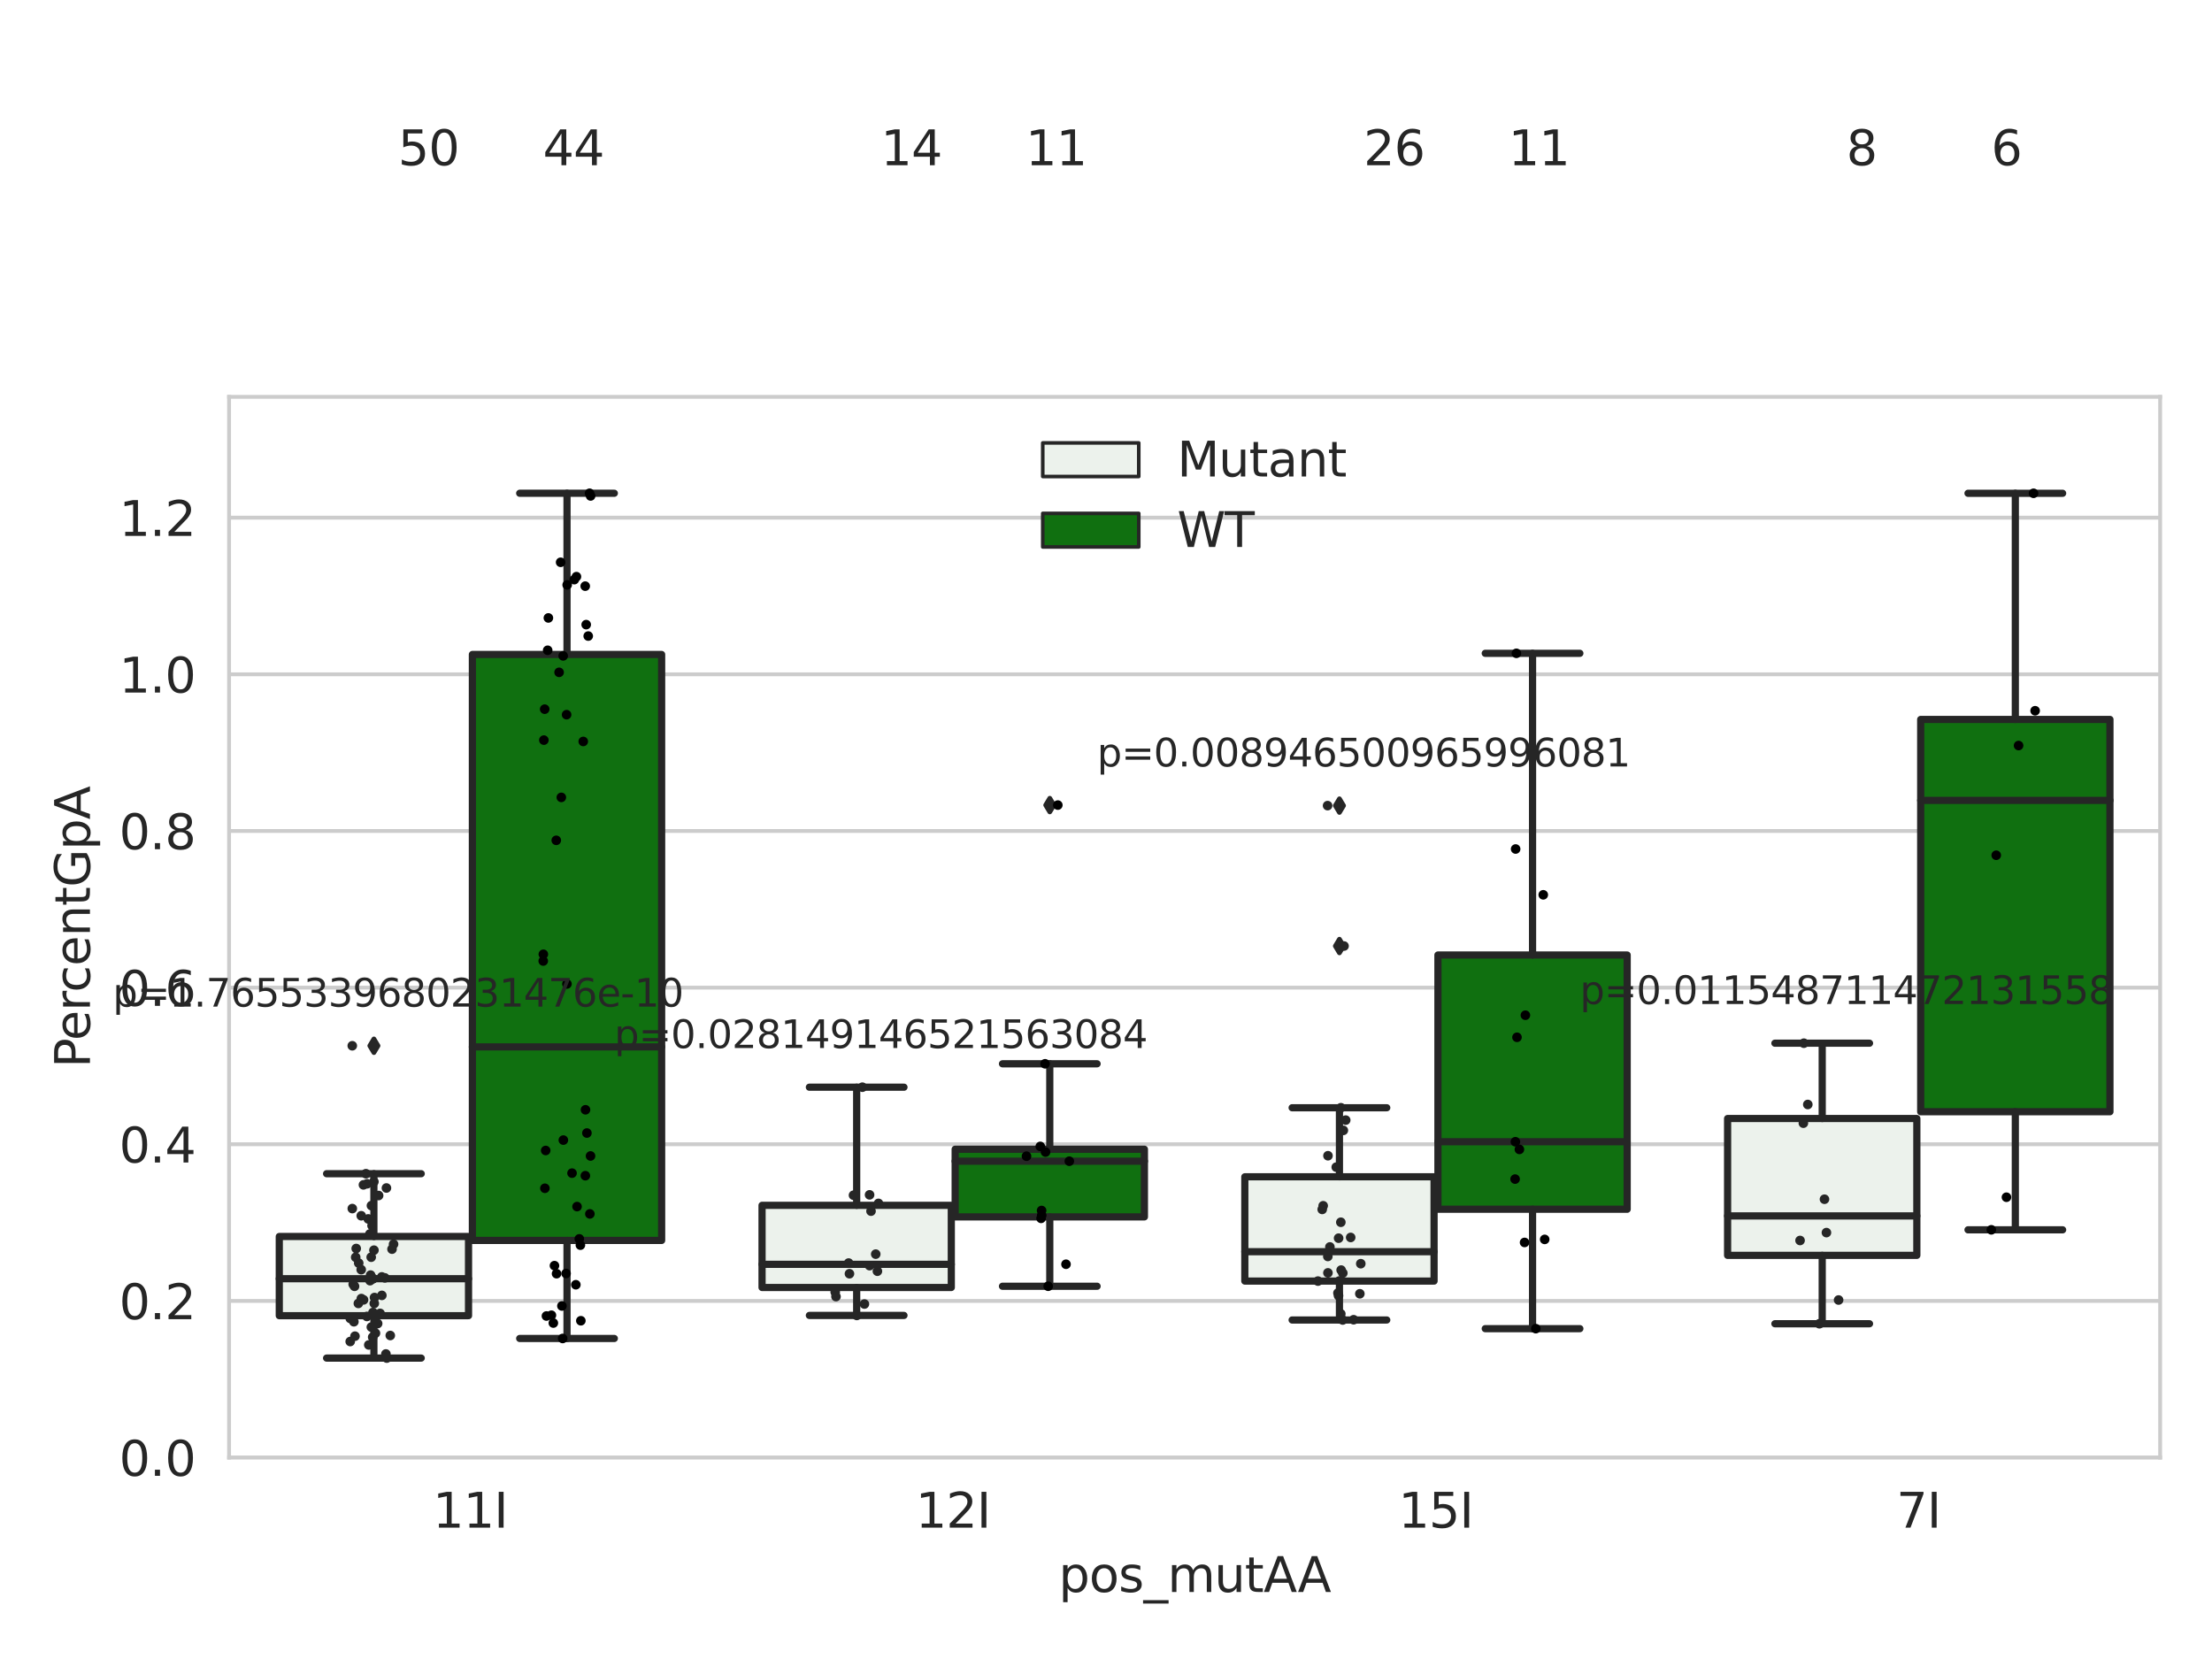<?xml version="1.0" encoding="utf-8" standalone="no"?>
<!DOCTYPE svg PUBLIC "-//W3C//DTD SVG 1.1//EN"
  "http://www.w3.org/Graphics/SVG/1.1/DTD/svg11.dtd">
<svg xmlns:xlink="http://www.w3.org/1999/xlink" width="460.8pt" height="345.6pt" viewBox="0 0 460.8 345.6" xmlns="http://www.w3.org/2000/svg" version="1.1">
 <defs>
  <style type="text/css">*{stroke-linejoin: round; stroke-linecap: butt}</style>
 </defs>
 <g id="figure_1">
  <g id="patch_1">
   <path d="M 0 345.6 
L 460.8 345.6 
L 460.8 0 
L 0 0 
z
" style="fill: #ffffff"/>
  </g>
  <g id="axes_1">
   <g id="patch_2">
    <path d="M 47.72 303.64 
L 450 303.64 
L 450 82.667 
L 47.72 82.667 
z
" style="fill: #ffffff"/>
   </g>
   <g id="matplotlib.axis_1">
    <g id="xtick_1">
     <g id="text_1">
      <!-- 11I -->
      <g style="fill: #262626" transform="translate(90.168 318.238)scale(0.1 -0.1)">
       <defs>
        <path id="DejaVuSans-31" d="M 794 531 
L 1825 531 
L 1825 4091 
L 703 3866 
L 703 4441 
L 1819 4666 
L 2450 4666 
L 2450 531 
L 3481 531 
L 3481 0 
L 794 0 
L 794 531 
z
" transform="scale(0.016)"/>
        <path id="DejaVuSans-49" d="M 628 4666 
L 1259 4666 
L 1259 0 
L 628 0 
L 628 4666 
z
" transform="scale(0.016)"/>
       </defs>
       <use xlink:href="#DejaVuSans-31"/>
       <use xlink:href="#DejaVuSans-31" x="63.623"/>
       <use xlink:href="#DejaVuSans-49" x="127.246"/>
      </g>
     </g>
    </g>
    <g id="xtick_2">
     <g id="text_2">
      <!-- 12I -->
      <g style="fill: #262626" transform="translate(190.738 318.238)scale(0.1 -0.1)">
       <defs>
        <path id="DejaVuSans-32" d="M 1228 531 
L 3431 531 
L 3431 0 
L 469 0 
L 469 531 
Q 828 903 1448 1529 
Q 2069 2156 2228 2338 
Q 2531 2678 2651 2914 
Q 2772 3150 2772 3378 
Q 2772 3750 2511 3984 
Q 2250 4219 1831 4219 
Q 1534 4219 1204 4116 
Q 875 4013 500 3803 
L 500 4441 
Q 881 4594 1212 4672 
Q 1544 4750 1819 4750 
Q 2544 4750 2975 4387 
Q 3406 4025 3406 3419 
Q 3406 3131 3298 2873 
Q 3191 2616 2906 2266 
Q 2828 2175 2409 1742 
Q 1991 1309 1228 531 
z
" transform="scale(0.016)"/>
       </defs>
       <use xlink:href="#DejaVuSans-31"/>
       <use xlink:href="#DejaVuSans-32" x="63.623"/>
       <use xlink:href="#DejaVuSans-49" x="127.246"/>
      </g>
     </g>
    </g>
    <g id="xtick_3">
     <g id="text_3">
      <!-- 15I -->
      <g style="fill: #262626" transform="translate(291.308 318.238)scale(0.1 -0.1)">
       <defs>
        <path id="DejaVuSans-35" d="M 691 4666 
L 3169 4666 
L 3169 4134 
L 1269 4134 
L 1269 2991 
Q 1406 3038 1543 3061 
Q 1681 3084 1819 3084 
Q 2600 3084 3056 2656 
Q 3513 2228 3513 1497 
Q 3513 744 3044 326 
Q 2575 -91 1722 -91 
Q 1428 -91 1123 -41 
Q 819 9 494 109 
L 494 744 
Q 775 591 1075 516 
Q 1375 441 1709 441 
Q 2250 441 2565 725 
Q 2881 1009 2881 1497 
Q 2881 1984 2565 2268 
Q 2250 2553 1709 2553 
Q 1456 2553 1204 2497 
Q 953 2441 691 2322 
L 691 4666 
z
" transform="scale(0.016)"/>
       </defs>
       <use xlink:href="#DejaVuSans-31"/>
       <use xlink:href="#DejaVuSans-35" x="63.623"/>
       <use xlink:href="#DejaVuSans-49" x="127.246"/>
      </g>
     </g>
    </g>
    <g id="xtick_4">
     <g id="text_4">
      <!-- 7I -->
      <g style="fill: #262626" transform="translate(395.059 318.238)scale(0.1 -0.1)">
       <defs>
        <path id="DejaVuSans-37" d="M 525 4666 
L 3525 4666 
L 3525 4397 
L 1831 0 
L 1172 0 
L 2766 4134 
L 525 4134 
L 525 4666 
z
" transform="scale(0.016)"/>
       </defs>
       <use xlink:href="#DejaVuSans-37"/>
       <use xlink:href="#DejaVuSans-49" x="63.623"/>
      </g>
     </g>
    </g>
    <g id="text_5">
     <!-- pos_mutAA -->
     <g style="fill: #262626" transform="translate(220.544 331.638)scale(0.1 -0.1)">
      <defs>
       <path id="DejaVuSans-70" d="M 1159 525 
L 1159 -1331 
L 581 -1331 
L 581 3500 
L 1159 3500 
L 1159 2969 
Q 1341 3281 1617 3432 
Q 1894 3584 2278 3584 
Q 2916 3584 3314 3078 
Q 3713 2572 3713 1747 
Q 3713 922 3314 415 
Q 2916 -91 2278 -91 
Q 1894 -91 1617 61 
Q 1341 213 1159 525 
z
M 3116 1747 
Q 3116 2381 2855 2742 
Q 2594 3103 2138 3103 
Q 1681 3103 1420 2742 
Q 1159 2381 1159 1747 
Q 1159 1113 1420 752 
Q 1681 391 2138 391 
Q 2594 391 2855 752 
Q 3116 1113 3116 1747 
z
" transform="scale(0.016)"/>
       <path id="DejaVuSans-6f" d="M 1959 3097 
Q 1497 3097 1228 2736 
Q 959 2375 959 1747 
Q 959 1119 1226 758 
Q 1494 397 1959 397 
Q 2419 397 2687 759 
Q 2956 1122 2956 1747 
Q 2956 2369 2687 2733 
Q 2419 3097 1959 3097 
z
M 1959 3584 
Q 2709 3584 3137 3096 
Q 3566 2609 3566 1747 
Q 3566 888 3137 398 
Q 2709 -91 1959 -91 
Q 1206 -91 779 398 
Q 353 888 353 1747 
Q 353 2609 779 3096 
Q 1206 3584 1959 3584 
z
" transform="scale(0.016)"/>
       <path id="DejaVuSans-73" d="M 2834 3397 
L 2834 2853 
Q 2591 2978 2328 3040 
Q 2066 3103 1784 3103 
Q 1356 3103 1142 2972 
Q 928 2841 928 2578 
Q 928 2378 1081 2264 
Q 1234 2150 1697 2047 
L 1894 2003 
Q 2506 1872 2764 1633 
Q 3022 1394 3022 966 
Q 3022 478 2636 193 
Q 2250 -91 1575 -91 
Q 1294 -91 989 -36 
Q 684 19 347 128 
L 347 722 
Q 666 556 975 473 
Q 1284 391 1588 391 
Q 1994 391 2212 530 
Q 2431 669 2431 922 
Q 2431 1156 2273 1281 
Q 2116 1406 1581 1522 
L 1381 1569 
Q 847 1681 609 1914 
Q 372 2147 372 2553 
Q 372 3047 722 3315 
Q 1072 3584 1716 3584 
Q 2034 3584 2315 3537 
Q 2597 3491 2834 3397 
z
" transform="scale(0.016)"/>
       <path id="DejaVuSans-5f" d="M 3263 -1063 
L 3263 -1509 
L -63 -1509 
L -63 -1063 
L 3263 -1063 
z
" transform="scale(0.016)"/>
       <path id="DejaVuSans-6d" d="M 3328 2828 
Q 3544 3216 3844 3400 
Q 4144 3584 4550 3584 
Q 5097 3584 5394 3201 
Q 5691 2819 5691 2113 
L 5691 0 
L 5113 0 
L 5113 2094 
Q 5113 2597 4934 2840 
Q 4756 3084 4391 3084 
Q 3944 3084 3684 2787 
Q 3425 2491 3425 1978 
L 3425 0 
L 2847 0 
L 2847 2094 
Q 2847 2600 2669 2842 
Q 2491 3084 2119 3084 
Q 1678 3084 1418 2786 
Q 1159 2488 1159 1978 
L 1159 0 
L 581 0 
L 581 3500 
L 1159 3500 
L 1159 2956 
Q 1356 3278 1631 3431 
Q 1906 3584 2284 3584 
Q 2666 3584 2933 3390 
Q 3200 3197 3328 2828 
z
" transform="scale(0.016)"/>
       <path id="DejaVuSans-75" d="M 544 1381 
L 544 3500 
L 1119 3500 
L 1119 1403 
Q 1119 906 1312 657 
Q 1506 409 1894 409 
Q 2359 409 2629 706 
Q 2900 1003 2900 1516 
L 2900 3500 
L 3475 3500 
L 3475 0 
L 2900 0 
L 2900 538 
Q 2691 219 2414 64 
Q 2138 -91 1772 -91 
Q 1169 -91 856 284 
Q 544 659 544 1381 
z
M 1991 3584 
L 1991 3584 
z
" transform="scale(0.016)"/>
       <path id="DejaVuSans-74" d="M 1172 4494 
L 1172 3500 
L 2356 3500 
L 2356 3053 
L 1172 3053 
L 1172 1153 
Q 1172 725 1289 603 
Q 1406 481 1766 481 
L 2356 481 
L 2356 0 
L 1766 0 
Q 1100 0 847 248 
Q 594 497 594 1153 
L 594 3053 
L 172 3053 
L 172 3500 
L 594 3500 
L 594 4494 
L 1172 4494 
z
" transform="scale(0.016)"/>
       <path id="DejaVuSans-41" d="M 2188 4044 
L 1331 1722 
L 3047 1722 
L 2188 4044 
z
M 1831 4666 
L 2547 4666 
L 4325 0 
L 3669 0 
L 3244 1197 
L 1141 1197 
L 716 0 
L 50 0 
L 1831 4666 
z
" transform="scale(0.016)"/>
      </defs>
      <use xlink:href="#DejaVuSans-70"/>
      <use xlink:href="#DejaVuSans-6f" x="63.477"/>
      <use xlink:href="#DejaVuSans-73" x="124.658"/>
      <use xlink:href="#DejaVuSans-5f" x="176.758"/>
      <use xlink:href="#DejaVuSans-6d" x="226.758"/>
      <use xlink:href="#DejaVuSans-75" x="324.17"/>
      <use xlink:href="#DejaVuSans-74" x="387.549"/>
      <use xlink:href="#DejaVuSans-41" x="426.758"/>
      <use xlink:href="#DejaVuSans-41" x="497.916"/>
     </g>
    </g>
   </g>
   <g id="matplotlib.axis_2">
    <g id="ytick_1">
     <g id="line2d_1">
      <path d="M 47.72 303.64 
L 450 303.64 
" clip-path="url(#pf8a3f4929a)" style="fill: none; stroke: #cccccc; stroke-width: 0.8; stroke-linecap: round"/>
     </g>
     <g id="text_6">
      <!-- 0.0 -->
      <g style="fill: #262626" transform="translate(24.817 307.439)scale(0.1 -0.1)">
       <defs>
        <path id="DejaVuSans-30" d="M 2034 4250 
Q 1547 4250 1301 3770 
Q 1056 3291 1056 2328 
Q 1056 1369 1301 889 
Q 1547 409 2034 409 
Q 2525 409 2770 889 
Q 3016 1369 3016 2328 
Q 3016 3291 2770 3770 
Q 2525 4250 2034 4250 
z
M 2034 4750 
Q 2819 4750 3233 4129 
Q 3647 3509 3647 2328 
Q 3647 1150 3233 529 
Q 2819 -91 2034 -91 
Q 1250 -91 836 529 
Q 422 1150 422 2328 
Q 422 3509 836 4129 
Q 1250 4750 2034 4750 
z
" transform="scale(0.016)"/>
        <path id="DejaVuSans-2e" d="M 684 794 
L 1344 794 
L 1344 0 
L 684 0 
L 684 794 
z
" transform="scale(0.016)"/>
       </defs>
       <use xlink:href="#DejaVuSans-30"/>
       <use xlink:href="#DejaVuSans-2e" x="63.623"/>
       <use xlink:href="#DejaVuSans-30" x="95.41"/>
      </g>
     </g>
    </g>
    <g id="ytick_2">
     <g id="line2d_2">
      <path d="M 47.72 271.006 
L 450 271.006 
" clip-path="url(#pf8a3f4929a)" style="fill: none; stroke: #cccccc; stroke-width: 0.8; stroke-linecap: round"/>
     </g>
     <g id="text_7">
      <!-- 0.2 -->
      <g style="fill: #262626" transform="translate(24.817 274.806)scale(0.1 -0.1)">
       <use xlink:href="#DejaVuSans-30"/>
       <use xlink:href="#DejaVuSans-2e" x="63.623"/>
       <use xlink:href="#DejaVuSans-32" x="95.41"/>
      </g>
     </g>
    </g>
    <g id="ytick_3">
     <g id="line2d_3">
      <path d="M 47.72 238.373 
L 450 238.373 
" clip-path="url(#pf8a3f4929a)" style="fill: none; stroke: #cccccc; stroke-width: 0.8; stroke-linecap: round"/>
     </g>
     <g id="text_8">
      <!-- 0.4 -->
      <g style="fill: #262626" transform="translate(24.817 242.172)scale(0.1 -0.1)">
       <defs>
        <path id="DejaVuSans-34" d="M 2419 4116 
L 825 1625 
L 2419 1625 
L 2419 4116 
z
M 2253 4666 
L 3047 4666 
L 3047 1625 
L 3713 1625 
L 3713 1100 
L 3047 1100 
L 3047 0 
L 2419 0 
L 2419 1100 
L 313 1100 
L 313 1709 
L 2253 4666 
z
" transform="scale(0.016)"/>
       </defs>
       <use xlink:href="#DejaVuSans-30"/>
       <use xlink:href="#DejaVuSans-2e" x="63.623"/>
       <use xlink:href="#DejaVuSans-34" x="95.41"/>
      </g>
     </g>
    </g>
    <g id="ytick_4">
     <g id="line2d_4">
      <path d="M 47.72 205.739 
L 450 205.739 
" clip-path="url(#pf8a3f4929a)" style="fill: none; stroke: #cccccc; stroke-width: 0.8; stroke-linecap: round"/>
     </g>
     <g id="text_9">
      <!-- 0.6 -->
      <g style="fill: #262626" transform="translate(24.817 209.539)scale(0.1 -0.1)">
       <defs>
        <path id="DejaVuSans-36" d="M 2113 2584 
Q 1688 2584 1439 2293 
Q 1191 2003 1191 1497 
Q 1191 994 1439 701 
Q 1688 409 2113 409 
Q 2538 409 2786 701 
Q 3034 994 3034 1497 
Q 3034 2003 2786 2293 
Q 2538 2584 2113 2584 
z
M 3366 4563 
L 3366 3988 
Q 3128 4100 2886 4159 
Q 2644 4219 2406 4219 
Q 1781 4219 1451 3797 
Q 1122 3375 1075 2522 
Q 1259 2794 1537 2939 
Q 1816 3084 2150 3084 
Q 2853 3084 3261 2657 
Q 3669 2231 3669 1497 
Q 3669 778 3244 343 
Q 2819 -91 2113 -91 
Q 1303 -91 875 529 
Q 447 1150 447 2328 
Q 447 3434 972 4092 
Q 1497 4750 2381 4750 
Q 2619 4750 2861 4703 
Q 3103 4656 3366 4563 
z
" transform="scale(0.016)"/>
       </defs>
       <use xlink:href="#DejaVuSans-30"/>
       <use xlink:href="#DejaVuSans-2e" x="63.623"/>
       <use xlink:href="#DejaVuSans-36" x="95.41"/>
      </g>
     </g>
    </g>
    <g id="ytick_5">
     <g id="line2d_5">
      <path d="M 47.72 173.106 
L 450 173.106 
" clip-path="url(#pf8a3f4929a)" style="fill: none; stroke: #cccccc; stroke-width: 0.8; stroke-linecap: round"/>
     </g>
     <g id="text_10">
      <!-- 0.8 -->
      <g style="fill: #262626" transform="translate(24.817 176.905)scale(0.1 -0.1)">
       <defs>
        <path id="DejaVuSans-38" d="M 2034 2216 
Q 1584 2216 1326 1975 
Q 1069 1734 1069 1313 
Q 1069 891 1326 650 
Q 1584 409 2034 409 
Q 2484 409 2743 651 
Q 3003 894 3003 1313 
Q 3003 1734 2745 1975 
Q 2488 2216 2034 2216 
z
M 1403 2484 
Q 997 2584 770 2862 
Q 544 3141 544 3541 
Q 544 4100 942 4425 
Q 1341 4750 2034 4750 
Q 2731 4750 3128 4425 
Q 3525 4100 3525 3541 
Q 3525 3141 3298 2862 
Q 3072 2584 2669 2484 
Q 3125 2378 3379 2068 
Q 3634 1759 3634 1313 
Q 3634 634 3220 271 
Q 2806 -91 2034 -91 
Q 1263 -91 848 271 
Q 434 634 434 1313 
Q 434 1759 690 2068 
Q 947 2378 1403 2484 
z
M 1172 3481 
Q 1172 3119 1398 2916 
Q 1625 2713 2034 2713 
Q 2441 2713 2670 2916 
Q 2900 3119 2900 3481 
Q 2900 3844 2670 4047 
Q 2441 4250 2034 4250 
Q 1625 4250 1398 4047 
Q 1172 3844 1172 3481 
z
" transform="scale(0.016)"/>
       </defs>
       <use xlink:href="#DejaVuSans-30"/>
       <use xlink:href="#DejaVuSans-2e" x="63.623"/>
       <use xlink:href="#DejaVuSans-38" x="95.41"/>
      </g>
     </g>
    </g>
    <g id="ytick_6">
     <g id="line2d_6">
      <path d="M 47.72 140.472 
L 450 140.472 
" clip-path="url(#pf8a3f4929a)" style="fill: none; stroke: #cccccc; stroke-width: 0.8; stroke-linecap: round"/>
     </g>
     <g id="text_11">
      <!-- 1.0 -->
      <g style="fill: #262626" transform="translate(24.817 144.272)scale(0.1 -0.1)">
       <use xlink:href="#DejaVuSans-31"/>
       <use xlink:href="#DejaVuSans-2e" x="63.623"/>
       <use xlink:href="#DejaVuSans-30" x="95.41"/>
      </g>
     </g>
    </g>
    <g id="ytick_7">
     <g id="line2d_7">
      <path d="M 47.72 107.839 
L 450 107.839 
" clip-path="url(#pf8a3f4929a)" style="fill: none; stroke: #cccccc; stroke-width: 0.8; stroke-linecap: round"/>
     </g>
     <g id="text_12">
      <!-- 1.2 -->
      <g style="fill: #262626" transform="translate(24.817 111.638)scale(0.1 -0.1)">
       <use xlink:href="#DejaVuSans-31"/>
       <use xlink:href="#DejaVuSans-2e" x="63.623"/>
       <use xlink:href="#DejaVuSans-32" x="95.41"/>
      </g>
     </g>
    </g>
    <g id="text_13">
     <!-- PercentGpA -->
     <g style="fill: #262626" transform="translate(18.737 222.43)rotate(-90)scale(0.1 -0.1)">
      <defs>
       <path id="DejaVuSans-50" d="M 1259 4147 
L 1259 2394 
L 2053 2394 
Q 2494 2394 2734 2622 
Q 2975 2850 2975 3272 
Q 2975 3691 2734 3919 
Q 2494 4147 2053 4147 
L 1259 4147 
z
M 628 4666 
L 2053 4666 
Q 2838 4666 3239 4311 
Q 3641 3956 3641 3272 
Q 3641 2581 3239 2228 
Q 2838 1875 2053 1875 
L 1259 1875 
L 1259 0 
L 628 0 
L 628 4666 
z
" transform="scale(0.016)"/>
       <path id="DejaVuSans-65" d="M 3597 1894 
L 3597 1613 
L 953 1613 
Q 991 1019 1311 708 
Q 1631 397 2203 397 
Q 2534 397 2845 478 
Q 3156 559 3463 722 
L 3463 178 
Q 3153 47 2828 -22 
Q 2503 -91 2169 -91 
Q 1331 -91 842 396 
Q 353 884 353 1716 
Q 353 2575 817 3079 
Q 1281 3584 2069 3584 
Q 2775 3584 3186 3129 
Q 3597 2675 3597 1894 
z
M 3022 2063 
Q 3016 2534 2758 2815 
Q 2500 3097 2075 3097 
Q 1594 3097 1305 2825 
Q 1016 2553 972 2059 
L 3022 2063 
z
" transform="scale(0.016)"/>
       <path id="DejaVuSans-72" d="M 2631 2963 
Q 2534 3019 2420 3045 
Q 2306 3072 2169 3072 
Q 1681 3072 1420 2755 
Q 1159 2438 1159 1844 
L 1159 0 
L 581 0 
L 581 3500 
L 1159 3500 
L 1159 2956 
Q 1341 3275 1631 3429 
Q 1922 3584 2338 3584 
Q 2397 3584 2469 3576 
Q 2541 3569 2628 3553 
L 2631 2963 
z
" transform="scale(0.016)"/>
       <path id="DejaVuSans-63" d="M 3122 3366 
L 3122 2828 
Q 2878 2963 2633 3030 
Q 2388 3097 2138 3097 
Q 1578 3097 1268 2742 
Q 959 2388 959 1747 
Q 959 1106 1268 751 
Q 1578 397 2138 397 
Q 2388 397 2633 464 
Q 2878 531 3122 666 
L 3122 134 
Q 2881 22 2623 -34 
Q 2366 -91 2075 -91 
Q 1284 -91 818 406 
Q 353 903 353 1747 
Q 353 2603 823 3093 
Q 1294 3584 2113 3584 
Q 2378 3584 2631 3529 
Q 2884 3475 3122 3366 
z
" transform="scale(0.016)"/>
       <path id="DejaVuSans-6e" d="M 3513 2113 
L 3513 0 
L 2938 0 
L 2938 2094 
Q 2938 2591 2744 2837 
Q 2550 3084 2163 3084 
Q 1697 3084 1428 2787 
Q 1159 2491 1159 1978 
L 1159 0 
L 581 0 
L 581 3500 
L 1159 3500 
L 1159 2956 
Q 1366 3272 1645 3428 
Q 1925 3584 2291 3584 
Q 2894 3584 3203 3211 
Q 3513 2838 3513 2113 
z
" transform="scale(0.016)"/>
       <path id="DejaVuSans-47" d="M 3809 666 
L 3809 1919 
L 2778 1919 
L 2778 2438 
L 4434 2438 
L 4434 434 
Q 4069 175 3628 42 
Q 3188 -91 2688 -91 
Q 1594 -91 976 548 
Q 359 1188 359 2328 
Q 359 3472 976 4111 
Q 1594 4750 2688 4750 
Q 3144 4750 3555 4637 
Q 3966 4525 4313 4306 
L 4313 3634 
Q 3963 3931 3569 4081 
Q 3175 4231 2741 4231 
Q 1884 4231 1454 3753 
Q 1025 3275 1025 2328 
Q 1025 1384 1454 906 
Q 1884 428 2741 428 
Q 3075 428 3337 486 
Q 3600 544 3809 666 
z
" transform="scale(0.016)"/>
      </defs>
      <use xlink:href="#DejaVuSans-50"/>
      <use xlink:href="#DejaVuSans-65" x="56.678"/>
      <use xlink:href="#DejaVuSans-72" x="118.201"/>
      <use xlink:href="#DejaVuSans-63" x="157.064"/>
      <use xlink:href="#DejaVuSans-65" x="212.045"/>
      <use xlink:href="#DejaVuSans-6e" x="273.568"/>
      <use xlink:href="#DejaVuSans-74" x="336.947"/>
      <use xlink:href="#DejaVuSans-47" x="376.156"/>
      <use xlink:href="#DejaVuSans-70" x="453.646"/>
      <use xlink:href="#DejaVuSans-41" x="517.123"/>
     </g>
    </g>
   </g>
   <g id="patch_3">
    <path d="M 58.179 274.08 
L 97.603 274.08 
L 97.603 257.585 
L 58.179 257.585 
L 58.179 274.08 
z
" clip-path="url(#pf8a3f4929a)" style="fill: #ecf2ec; stroke: #262626; stroke-width: 1.5; stroke-linejoin: miter"/>
   </g>
   <g id="patch_4">
    <path d="M 98.407 258.407 
L 137.831 258.407 
L 137.831 136.338 
L 98.407 136.338 
L 98.407 258.407 
z
" clip-path="url(#pf8a3f4929a)" style="fill: #107010; stroke: #262626; stroke-width: 1.5; stroke-linejoin: miter"/>
   </g>
   <g id="patch_5">
    <path d="M 158.749 268.208 
L 198.173 268.208 
L 198.173 251.091 
L 158.749 251.091 
L 158.749 268.208 
z
" clip-path="url(#pf8a3f4929a)" style="fill: #ecf2ec; stroke: #262626; stroke-width: 1.5; stroke-linejoin: miter"/>
   </g>
   <g id="patch_6">
    <path d="M 198.977 253.5 
L 238.401 253.5 
L 238.401 239.403 
L 198.977 239.403 
L 198.977 253.5 
z
" clip-path="url(#pf8a3f4929a)" style="fill: #107010; stroke: #262626; stroke-width: 1.5; stroke-linejoin: miter"/>
   </g>
   <g id="patch_7">
    <path d="M 259.319 266.868 
L 298.743 266.868 
L 298.743 245.15 
L 259.319 245.15 
L 259.319 266.868 
z
" clip-path="url(#pf8a3f4929a)" style="fill: #ecf2ec; stroke: #262626; stroke-width: 1.5; stroke-linejoin: miter"/>
   </g>
   <g id="patch_8">
    <path d="M 299.547 251.907 
L 338.971 251.907 
L 338.971 198.947 
L 299.547 198.947 
L 299.547 251.907 
z
" clip-path="url(#pf8a3f4929a)" style="fill: #107010; stroke: #262626; stroke-width: 1.5; stroke-linejoin: miter"/>
   </g>
   <g id="patch_9">
    <path d="M 359.889 261.515 
L 399.313 261.515 
L 399.313 233.006 
L 359.889 233.006 
L 359.889 261.515 
z
" clip-path="url(#pf8a3f4929a)" style="fill: #ecf2ec; stroke: #262626; stroke-width: 1.5; stroke-linejoin: miter"/>
   </g>
   <g id="patch_10">
    <path d="M 400.117 231.593 
L 439.541 231.593 
L 439.541 149.872 
L 400.117 149.872 
L 400.117 231.593 
z
" clip-path="url(#pf8a3f4929a)" style="fill: #107010; stroke: #262626; stroke-width: 1.5; stroke-linejoin: miter"/>
   </g>
   <g id="patch_11">
    <path d="M 98.005 303.64 
L 98.005 303.64 
L 98.005 303.64 
L 98.005 303.64 
z
" clip-path="url(#pf8a3f4929a)" style="fill: #ecf2ec; stroke: #262626; stroke-width: 0.75; stroke-linejoin: miter"/>
   </g>
   <g id="patch_12">
    <path d="M 98.005 303.64 
L 98.005 303.64 
L 98.005 303.64 
L 98.005 303.64 
z
" clip-path="url(#pf8a3f4929a)" style="fill: #107010; stroke: #262626; stroke-width: 0.75; stroke-linejoin: miter"/>
   </g>
   <g id="PathCollection_1"/>
   <g id="PathCollection_2"/>
   <g id="line2d_8">
    <path d="M 77.891 274.08 
L 77.891 282.913 
" clip-path="url(#pf8a3f4929a)" style="fill: none; stroke: #262626; stroke-width: 1.5; stroke-linecap: round"/>
   </g>
   <g id="line2d_9">
    <path d="M 77.891 257.585 
L 77.891 244.504 
" clip-path="url(#pf8a3f4929a)" style="fill: none; stroke: #262626; stroke-width: 1.5; stroke-linecap: round"/>
   </g>
   <g id="line2d_10">
    <path d="M 68.035 282.913 
L 87.747 282.913 
" clip-path="url(#pf8a3f4929a)" style="fill: none; stroke: #262626; stroke-width: 1.5; stroke-linecap: round"/>
   </g>
   <g id="line2d_11">
    <path d="M 68.035 244.504 
L 87.747 244.504 
" clip-path="url(#pf8a3f4929a)" style="fill: none; stroke: #262626; stroke-width: 1.5; stroke-linecap: round"/>
   </g>
   <g id="line2d_12">
    <defs>
     <path id="m770efbe943" d="M -0 1.414 
L 0.849 0 
L 0 -1.414 
L -0.849 -0 
z
" style="stroke: #262626; stroke-linejoin: miter"/>
    </defs>
    <g clip-path="url(#pf8a3f4929a)">
     <use xlink:href="#m770efbe943" x="77.891" y="217.852" style="fill: #262626; stroke: #262626; stroke-linejoin: miter"/>
    </g>
   </g>
   <g id="line2d_13">
    <path d="M 118.119 258.407 
L 118.119 278.829 
" clip-path="url(#pf8a3f4929a)" style="fill: none; stroke: #262626; stroke-width: 1.5; stroke-linecap: round"/>
   </g>
   <g id="line2d_14">
    <path d="M 118.119 136.338 
L 118.119 102.755 
" clip-path="url(#pf8a3f4929a)" style="fill: none; stroke: #262626; stroke-width: 1.5; stroke-linecap: round"/>
   </g>
   <g id="line2d_15">
    <path d="M 108.263 278.829 
L 127.975 278.829 
" clip-path="url(#pf8a3f4929a)" style="fill: none; stroke: #262626; stroke-width: 1.5; stroke-linecap: round"/>
   </g>
   <g id="line2d_16">
    <path d="M 108.263 102.755 
L 127.975 102.755 
" clip-path="url(#pf8a3f4929a)" style="fill: none; stroke: #262626; stroke-width: 1.5; stroke-linecap: round"/>
   </g>
   <g id="line2d_17"/>
   <g id="line2d_18">
    <path d="M 178.461 268.208 
L 178.461 274.029 
" clip-path="url(#pf8a3f4929a)" style="fill: none; stroke: #262626; stroke-width: 1.5; stroke-linecap: round"/>
   </g>
   <g id="line2d_19">
    <path d="M 178.461 251.091 
L 178.461 226.485 
" clip-path="url(#pf8a3f4929a)" style="fill: none; stroke: #262626; stroke-width: 1.5; stroke-linecap: round"/>
   </g>
   <g id="line2d_20">
    <path d="M 168.605 274.029 
L 188.317 274.029 
" clip-path="url(#pf8a3f4929a)" style="fill: none; stroke: #262626; stroke-width: 1.5; stroke-linecap: round"/>
   </g>
   <g id="line2d_21">
    <path d="M 168.605 226.485 
L 188.317 226.485 
" clip-path="url(#pf8a3f4929a)" style="fill: none; stroke: #262626; stroke-width: 1.5; stroke-linecap: round"/>
   </g>
   <g id="line2d_22"/>
   <g id="line2d_23">
    <path d="M 218.689 253.5 
L 218.689 267.949 
" clip-path="url(#pf8a3f4929a)" style="fill: none; stroke: #262626; stroke-width: 1.5; stroke-linecap: round"/>
   </g>
   <g id="line2d_24">
    <path d="M 218.689 239.403 
L 218.689 221.608 
" clip-path="url(#pf8a3f4929a)" style="fill: none; stroke: #262626; stroke-width: 1.5; stroke-linecap: round"/>
   </g>
   <g id="line2d_25">
    <path d="M 208.833 267.949 
L 228.545 267.949 
" clip-path="url(#pf8a3f4929a)" style="fill: none; stroke: #262626; stroke-width: 1.5; stroke-linecap: round"/>
   </g>
   <g id="line2d_26">
    <path d="M 208.833 221.608 
L 228.545 221.608 
" clip-path="url(#pf8a3f4929a)" style="fill: none; stroke: #262626; stroke-width: 1.5; stroke-linecap: round"/>
   </g>
   <g id="line2d_27">
    <g clip-path="url(#pf8a3f4929a)">
     <use xlink:href="#m770efbe943" x="218.689" y="167.713" style="fill: #262626; stroke: #262626; stroke-linejoin: miter"/>
    </g>
   </g>
   <g id="line2d_28">
    <path d="M 279.031 266.868 
L 279.031 274.977 
" clip-path="url(#pf8a3f4929a)" style="fill: none; stroke: #262626; stroke-width: 1.5; stroke-linecap: round"/>
   </g>
   <g id="line2d_29">
    <path d="M 279.031 245.15 
L 279.031 230.765 
" clip-path="url(#pf8a3f4929a)" style="fill: none; stroke: #262626; stroke-width: 1.5; stroke-linecap: round"/>
   </g>
   <g id="line2d_30">
    <path d="M 269.175 274.977 
L 288.887 274.977 
" clip-path="url(#pf8a3f4929a)" style="fill: none; stroke: #262626; stroke-width: 1.5; stroke-linecap: round"/>
   </g>
   <g id="line2d_31">
    <path d="M 269.175 230.765 
L 288.887 230.765 
" clip-path="url(#pf8a3f4929a)" style="fill: none; stroke: #262626; stroke-width: 1.5; stroke-linecap: round"/>
   </g>
   <g id="line2d_32">
    <g clip-path="url(#pf8a3f4929a)">
     <use xlink:href="#m770efbe943" x="279.031" y="167.825" style="fill: #262626; stroke: #262626; stroke-linejoin: miter"/>
     <use xlink:href="#m770efbe943" x="279.031" y="197.076" style="fill: #262626; stroke: #262626; stroke-linejoin: miter"/>
    </g>
   </g>
   <g id="line2d_33">
    <path d="M 319.259 251.907 
L 319.259 276.783 
" clip-path="url(#pf8a3f4929a)" style="fill: none; stroke: #262626; stroke-width: 1.5; stroke-linecap: round"/>
   </g>
   <g id="line2d_34">
    <path d="M 319.259 198.947 
L 319.259 136.097 
" clip-path="url(#pf8a3f4929a)" style="fill: none; stroke: #262626; stroke-width: 1.5; stroke-linecap: round"/>
   </g>
   <g id="line2d_35">
    <path d="M 309.403 276.783 
L 329.115 276.783 
" clip-path="url(#pf8a3f4929a)" style="fill: none; stroke: #262626; stroke-width: 1.5; stroke-linecap: round"/>
   </g>
   <g id="line2d_36">
    <path d="M 309.403 136.097 
L 329.115 136.097 
" clip-path="url(#pf8a3f4929a)" style="fill: none; stroke: #262626; stroke-width: 1.5; stroke-linecap: round"/>
   </g>
   <g id="line2d_37"/>
   <g id="line2d_38">
    <path d="M 379.601 261.515 
L 379.601 275.761 
" clip-path="url(#pf8a3f4929a)" style="fill: none; stroke: #262626; stroke-width: 1.5; stroke-linecap: round"/>
   </g>
   <g id="line2d_39">
    <path d="M 379.601 233.006 
L 379.601 217.317 
" clip-path="url(#pf8a3f4929a)" style="fill: none; stroke: #262626; stroke-width: 1.5; stroke-linecap: round"/>
   </g>
   <g id="line2d_40">
    <path d="M 369.745 275.761 
L 389.457 275.761 
" clip-path="url(#pf8a3f4929a)" style="fill: none; stroke: #262626; stroke-width: 1.5; stroke-linecap: round"/>
   </g>
   <g id="line2d_41">
    <path d="M 369.745 217.317 
L 389.457 217.317 
" clip-path="url(#pf8a3f4929a)" style="fill: none; stroke: #262626; stroke-width: 1.5; stroke-linecap: round"/>
   </g>
   <g id="line2d_42"/>
   <g id="line2d_43">
    <path d="M 419.829 231.593 
L 419.829 256.194 
" clip-path="url(#pf8a3f4929a)" style="fill: none; stroke: #262626; stroke-width: 1.5; stroke-linecap: round"/>
   </g>
   <g id="line2d_44">
    <path d="M 419.829 149.872 
L 419.829 102.762 
" clip-path="url(#pf8a3f4929a)" style="fill: none; stroke: #262626; stroke-width: 1.5; stroke-linecap: round"/>
   </g>
   <g id="line2d_45">
    <path d="M 409.973 256.194 
L 429.685 256.194 
" clip-path="url(#pf8a3f4929a)" style="fill: none; stroke: #262626; stroke-width: 1.5; stroke-linecap: round"/>
   </g>
   <g id="line2d_46">
    <path d="M 409.973 102.762 
L 429.685 102.762 
" clip-path="url(#pf8a3f4929a)" style="fill: none; stroke: #262626; stroke-width: 1.5; stroke-linecap: round"/>
   </g>
   <g id="line2d_47"/>
   <g id="line2d_48">
    <path d="M 58.179 266.376 
L 97.603 266.376 
" clip-path="url(#pf8a3f4929a)" style="fill: none; stroke: #262626; stroke-width: 1.5; stroke-linecap: round"/>
   </g>
   <g id="line2d_49">
    <path d="M 98.407 218.082 
L 137.831 218.082 
" clip-path="url(#pf8a3f4929a)" style="fill: none; stroke: #262626; stroke-width: 1.5; stroke-linecap: round"/>
   </g>
   <g id="line2d_50">
    <path d="M 158.749 263.386 
L 198.173 263.386 
" clip-path="url(#pf8a3f4929a)" style="fill: none; stroke: #262626; stroke-width: 1.5; stroke-linecap: round"/>
   </g>
   <g id="line2d_51">
    <path d="M 198.977 241.901 
L 238.401 241.901 
" clip-path="url(#pf8a3f4929a)" style="fill: none; stroke: #262626; stroke-width: 1.5; stroke-linecap: round"/>
   </g>
   <g id="line2d_52">
    <path d="M 259.319 260.752 
L 298.743 260.752 
" clip-path="url(#pf8a3f4929a)" style="fill: none; stroke: #262626; stroke-width: 1.5; stroke-linecap: round"/>
   </g>
   <g id="line2d_53">
    <path d="M 299.547 237.844 
L 338.971 237.844 
" clip-path="url(#pf8a3f4929a)" style="fill: none; stroke: #262626; stroke-width: 1.5; stroke-linecap: round"/>
   </g>
   <g id="line2d_54">
    <path d="M 359.889 253.298 
L 399.313 253.298 
" clip-path="url(#pf8a3f4929a)" style="fill: none; stroke: #262626; stroke-width: 1.5; stroke-linecap: round"/>
   </g>
   <g id="line2d_55">
    <path d="M 400.117 166.737 
L 439.541 166.737 
" clip-path="url(#pf8a3f4929a)" style="fill: none; stroke: #262626; stroke-width: 1.5; stroke-linecap: round"/>
   </g>
   <g id="patch_13">
    <path d="M 47.72 303.64 
L 47.72 82.667 
" style="fill: none; stroke: #cccccc; stroke-width: 0.8; stroke-linejoin: miter; stroke-linecap: square"/>
   </g>
   <g id="patch_14">
    <path d="M 450 303.64 
L 450 82.667 
" style="fill: none; stroke: #cccccc; stroke-width: 0.8; stroke-linejoin: miter; stroke-linecap: square"/>
   </g>
   <g id="patch_15">
    <path d="M 47.72 303.64 
L 450 303.64 
" style="fill: none; stroke: #cccccc; stroke-width: 0.8; stroke-linejoin: miter; stroke-linecap: square"/>
   </g>
   <g id="patch_16">
    <path d="M 47.72 82.667 
L 450 82.667 
" style="fill: none; stroke: #cccccc; stroke-width: 0.8; stroke-linejoin: miter; stroke-linecap: square"/>
   </g>
   <g id="PathCollection_3">
    <defs>
     <path id="C0_0_207886c0eb" d="M 0 1 
C 0.265 1 0.52 0.895 0.707 0.707 
C 0.895 0.52 1 0.265 1 -0 
C 1 -0.265 0.895 -0.52 0.707 -0.707 
C 0.52 -0.895 0.265 -1 0 -1 
C -0.265 -1 -0.52 -0.895 -0.707 -0.707 
C -0.895 -0.52 -1 -0.265 -1 0 
C -1 0.265 -0.895 0.52 -0.707 0.707 
C -0.52 0.895 -0.265 1 0 1 
z
"/>
    </defs>
    <g clip-path="url(#pf8a3f4929a)">
     <use xlink:href="#C0_0_207886c0eb" x="77.722" y="266.375" style="fill: #262626"/>
    </g>
    <g clip-path="url(#pf8a3f4929a)">
     <use xlink:href="#C0_0_207886c0eb" x="74.101" y="261.91" style="fill: #262626"/>
    </g>
    <g clip-path="url(#pf8a3f4929a)">
     <use xlink:href="#C0_0_207886c0eb" x="72.956" y="279.462" style="fill: #262626"/>
    </g>
    <g clip-path="url(#pf8a3f4929a)">
     <use xlink:href="#C0_0_207886c0eb" x="73.392" y="251.769" style="fill: #262626"/>
    </g>
    <g clip-path="url(#pf8a3f4929a)">
     <use xlink:href="#C0_0_207886c0eb" x="77.06" y="257.052" style="fill: #262626"/>
    </g>
    <g clip-path="url(#pf8a3f4929a)">
     <use xlink:href="#C0_0_207886c0eb" x="77.636" y="278.555" style="fill: #262626"/>
    </g>
    <g clip-path="url(#pf8a3f4929a)">
     <use xlink:href="#C0_0_207886c0eb" x="76.712" y="253.922" style="fill: #262626"/>
    </g>
    <g clip-path="url(#pf8a3f4929a)">
     <use xlink:href="#C0_0_207886c0eb" x="80.503" y="247.48" style="fill: #262626"/>
    </g>
    <g clip-path="url(#pf8a3f4929a)">
     <use xlink:href="#C0_0_207886c0eb" x="76.471" y="246.605" style="fill: #262626"/>
    </g>
    <g clip-path="url(#pf8a3f4929a)">
     <use xlink:href="#C0_0_207886c0eb" x="74.655" y="271.526" style="fill: #262626"/>
    </g>
    <g clip-path="url(#pf8a3f4929a)">
     <use xlink:href="#C0_0_207886c0eb" x="77.503" y="255.321" style="fill: #262626"/>
    </g>
    <g clip-path="url(#pf8a3f4929a)">
     <use xlink:href="#C0_0_207886c0eb" x="77.377" y="251.152" style="fill: #262626"/>
    </g>
    <g clip-path="url(#pf8a3f4929a)">
     <use xlink:href="#C0_0_207886c0eb" x="77.327" y="261.896" style="fill: #262626"/>
    </g>
    <g clip-path="url(#pf8a3f4929a)">
     <use xlink:href="#C0_0_207886c0eb" x="75.246" y="264.494" style="fill: #262626"/>
    </g>
    <g clip-path="url(#pf8a3f4929a)">
     <use xlink:href="#C0_0_207886c0eb" x="74.207" y="260.088" style="fill: #262626"/>
    </g>
    <g clip-path="url(#pf8a3f4929a)">
     <use xlink:href="#C0_0_207886c0eb" x="78.874" y="249.049" style="fill: #262626"/>
    </g>
    <g clip-path="url(#pf8a3f4929a)">
     <use xlink:href="#C0_0_207886c0eb" x="80.392" y="282.058" style="fill: #262626"/>
    </g>
    <g clip-path="url(#pf8a3f4929a)">
     <use xlink:href="#C0_0_207886c0eb" x="80.178" y="266.206" style="fill: #262626"/>
    </g>
    <g clip-path="url(#pf8a3f4929a)">
     <use xlink:href="#C0_0_207886c0eb" x="78.674" y="275.722" style="fill: #262626"/>
    </g>
    <g clip-path="url(#pf8a3f4929a)">
     <use xlink:href="#C0_0_207886c0eb" x="81.665" y="260.219" style="fill: #262626"/>
    </g>
    <g clip-path="url(#pf8a3f4929a)">
     <use xlink:href="#C0_0_207886c0eb" x="73.385" y="217.852" style="fill: #262626"/>
    </g>
    <g clip-path="url(#pf8a3f4929a)">
     <use xlink:href="#C0_0_207886c0eb" x="79.529" y="266.003" style="fill: #262626"/>
    </g>
    <g clip-path="url(#pf8a3f4929a)">
     <use xlink:href="#C0_0_207886c0eb" x="73.857" y="267.964" style="fill: #262626"/>
    </g>
    <g clip-path="url(#pf8a3f4929a)">
     <use xlink:href="#C0_0_207886c0eb" x="77.087" y="266.787" style="fill: #262626"/>
    </g>
    <g clip-path="url(#pf8a3f4929a)">
     <use xlink:href="#C0_0_207886c0eb" x="77.667" y="266.376" style="fill: #262626"/>
    </g>
    <g clip-path="url(#pf8a3f4929a)">
     <use xlink:href="#C0_0_207886c0eb" x="75.273" y="270.514" style="fill: #262626"/>
    </g>
    <g clip-path="url(#pf8a3f4929a)">
     <use xlink:href="#C0_0_207886c0eb" x="76.229" y="244.504" style="fill: #262626"/>
    </g>
    <g clip-path="url(#pf8a3f4929a)">
     <use xlink:href="#C0_0_207886c0eb" x="80.577" y="282.913" style="fill: #262626"/>
    </g>
    <g clip-path="url(#pf8a3f4929a)">
     <use xlink:href="#C0_0_207886c0eb" x="73.724" y="275.345" style="fill: #262626"/>
    </g>
    <g clip-path="url(#pf8a3f4929a)">
     <use xlink:href="#C0_0_207886c0eb" x="81.986" y="259.184" style="fill: #262626"/>
    </g>
    <g clip-path="url(#pf8a3f4929a)">
     <use xlink:href="#C0_0_207886c0eb" x="77.901" y="260.436" style="fill: #262626"/>
    </g>
    <g clip-path="url(#pf8a3f4929a)">
     <use xlink:href="#C0_0_207886c0eb" x="73.949" y="278.351" style="fill: #262626"/>
    </g>
    <g clip-path="url(#pf8a3f4929a)">
     <use xlink:href="#C0_0_207886c0eb" x="74.728" y="263.13" style="fill: #262626"/>
    </g>
    <g clip-path="url(#pf8a3f4929a)">
     <use xlink:href="#C0_0_207886c0eb" x="72.97" y="274.658" style="fill: #262626"/>
    </g>
    <g clip-path="url(#pf8a3f4929a)">
     <use xlink:href="#C0_0_207886c0eb" x="77.357" y="276.455" style="fill: #262626"/>
    </g>
    <g clip-path="url(#pf8a3f4929a)">
     <use xlink:href="#C0_0_207886c0eb" x="77.695" y="273.417" style="fill: #262626"/>
    </g>
    <g clip-path="url(#pf8a3f4929a)">
     <use xlink:href="#C0_0_207886c0eb" x="75.739" y="270.787" style="fill: #262626"/>
    </g>
    <g clip-path="url(#pf8a3f4929a)">
     <use xlink:href="#C0_0_207886c0eb" x="81.302" y="278.208" style="fill: #262626"/>
    </g>
    <g clip-path="url(#pf8a3f4929a)">
     <use xlink:href="#C0_0_207886c0eb" x="79.546" y="269.852" style="fill: #262626"/>
    </g>
    <g clip-path="url(#pf8a3f4929a)">
     <use xlink:href="#C0_0_207886c0eb" x="77.203" y="265.624" style="fill: #262626"/>
    </g>
    <g clip-path="url(#pf8a3f4929a)">
     <use xlink:href="#C0_0_207886c0eb" x="75.257" y="253.266" style="fill: #262626"/>
    </g>
    <g clip-path="url(#pf8a3f4929a)">
     <use xlink:href="#C0_0_207886c0eb" x="79.181" y="273.601" style="fill: #262626"/>
    </g>
    <g clip-path="url(#pf8a3f4929a)">
     <use xlink:href="#C0_0_207886c0eb" x="78.015" y="270.297" style="fill: #262626"/>
    </g>
    <g clip-path="url(#pf8a3f4929a)">
     <use xlink:href="#C0_0_207886c0eb" x="73.578" y="267.536" style="fill: #262626"/>
    </g>
    <g clip-path="url(#pf8a3f4929a)">
     <use xlink:href="#C0_0_207886c0eb" x="75.713" y="246.828" style="fill: #262626"/>
    </g>
    <g clip-path="url(#pf8a3f4929a)">
     <use xlink:href="#C0_0_207886c0eb" x="76.434" y="274.24" style="fill: #262626"/>
    </g>
    <g clip-path="url(#pf8a3f4929a)">
     <use xlink:href="#C0_0_207886c0eb" x="78.216" y="277.728" style="fill: #262626"/>
    </g>
    <g clip-path="url(#pf8a3f4929a)">
     <use xlink:href="#C0_0_207886c0eb" x="77.892" y="246.174" style="fill: #262626"/>
    </g>
    <g clip-path="url(#pf8a3f4929a)">
     <use xlink:href="#C0_0_207886c0eb" x="77.969" y="271.53" style="fill: #262626"/>
    </g>
    <g clip-path="url(#pf8a3f4929a)">
     <use xlink:href="#C0_0_207886c0eb" x="76.825" y="280.172" style="fill: #262626"/>
    </g>
   </g>
   <g id="PathCollection_4">
    <defs>
     <path id="C1_0_479ef3a00b" d="M 0 1 
C 0.265 1 0.52 0.895 0.707 0.707 
C 0.895 0.52 1 0.265 1 -0 
C 1 -0.265 0.895 -0.52 0.707 -0.707 
C 0.52 -0.895 0.265 -1 0 -1 
C -0.265 -1 -0.52 -0.895 -0.707 -0.707 
C -0.895 -0.52 -1 -0.265 -1 0 
C -1 0.265 -0.895 0.52 -0.707 0.707 
C -0.52 0.895 -0.265 1 0 1 
z
"/>
    </defs>
    <g clip-path="url(#pf8a3f4929a)">
     <use xlink:href="#C1_0_479ef3a00b" x="116.791" y="117.135"/>
    </g>
    <g clip-path="url(#pf8a3f4929a)">
     <use xlink:href="#C1_0_479ef3a00b" x="119.639" y="120.749"/>
    </g>
    <g clip-path="url(#pf8a3f4929a)">
     <use xlink:href="#C1_0_479ef3a00b" x="121.913" y="122.104"/>
    </g>
    <g clip-path="url(#pf8a3f4929a)">
     <use xlink:href="#C1_0_479ef3a00b" x="123.035" y="103.314"/>
    </g>
    <g clip-path="url(#pf8a3f4929a)">
     <use xlink:href="#C1_0_479ef3a00b" x="118.03" y="148.882"/>
    </g>
    <g clip-path="url(#pf8a3f4929a)">
     <use xlink:href="#C1_0_479ef3a00b" x="122.539" y="132.501"/>
    </g>
    <g clip-path="url(#pf8a3f4929a)">
     <use xlink:href="#C1_0_479ef3a00b" x="115.882" y="175.055"/>
    </g>
    <g clip-path="url(#pf8a3f4929a)">
     <use xlink:href="#C1_0_479ef3a00b" x="113.298" y="154.181"/>
    </g>
    <g clip-path="url(#pf8a3f4929a)">
     <use xlink:href="#C1_0_479ef3a00b" x="113.167" y="200.195"/>
    </g>
    <g clip-path="url(#pf8a3f4929a)">
     <use xlink:href="#C1_0_479ef3a00b" x="117.357" y="237.502"/>
    </g>
    <g clip-path="url(#pf8a3f4929a)">
     <use xlink:href="#C1_0_479ef3a00b" x="122.116" y="130.122"/>
    </g>
    <g clip-path="url(#pf8a3f4929a)">
     <use xlink:href="#C1_0_479ef3a00b" x="114.091" y="135.464"/>
    </g>
    <g clip-path="url(#pf8a3f4929a)">
     <use xlink:href="#C1_0_479ef3a00b" x="120.208" y="251.355"/>
    </g>
    <g clip-path="url(#pf8a3f4929a)">
     <use xlink:href="#C1_0_479ef3a00b" x="113.469" y="147.734"/>
    </g>
    <g clip-path="url(#pf8a3f4929a)">
     <use xlink:href="#C1_0_479ef3a00b" x="113.834" y="274.148"/>
    </g>
    <g clip-path="url(#pf8a3f4929a)">
     <use xlink:href="#C1_0_479ef3a00b" x="121.001" y="275.135"/>
    </g>
    <g clip-path="url(#pf8a3f4929a)">
     <use xlink:href="#C1_0_479ef3a00b" x="120.908" y="259.388"/>
    </g>
    <g clip-path="url(#pf8a3f4929a)">
     <use xlink:href="#C1_0_479ef3a00b" x="123.019" y="240.81"/>
    </g>
    <g clip-path="url(#pf8a3f4929a)">
     <use xlink:href="#C1_0_479ef3a00b" x="113.19" y="198.793"/>
    </g>
    <g clip-path="url(#pf8a3f4929a)">
     <use xlink:href="#C1_0_479ef3a00b" x="117.058" y="272.053"/>
    </g>
    <g clip-path="url(#pf8a3f4929a)">
     <use xlink:href="#C1_0_479ef3a00b" x="119.959" y="267.634"/>
    </g>
    <g clip-path="url(#pf8a3f4929a)">
     <use xlink:href="#C1_0_479ef3a00b" x="118.106" y="204.977"/>
    </g>
    <g clip-path="url(#pf8a3f4929a)">
     <use xlink:href="#C1_0_479ef3a00b" x="113.677" y="239.667"/>
    </g>
    <g clip-path="url(#pf8a3f4929a)">
     <use xlink:href="#C1_0_479ef3a00b" x="121.94" y="244.921"/>
    </g>
    <g clip-path="url(#pf8a3f4929a)">
     <use xlink:href="#C1_0_479ef3a00b" x="116.936" y="166.109"/>
    </g>
    <g clip-path="url(#pf8a3f4929a)">
     <use xlink:href="#C1_0_479ef3a00b" x="115.272" y="275.614"/>
    </g>
    <g clip-path="url(#pf8a3f4929a)">
     <use xlink:href="#C1_0_479ef3a00b" x="117.213" y="278.829"/>
    </g>
    <g clip-path="url(#pf8a3f4929a)">
     <use xlink:href="#C1_0_479ef3a00b" x="117.926" y="265.293"/>
    </g>
    <g clip-path="url(#pf8a3f4929a)">
     <use xlink:href="#C1_0_479ef3a00b" x="121.971" y="231.187"/>
    </g>
    <g clip-path="url(#pf8a3f4929a)">
     <use xlink:href="#C1_0_479ef3a00b" x="113.512" y="247.537"/>
    </g>
    <g clip-path="url(#pf8a3f4929a)">
     <use xlink:href="#C1_0_479ef3a00b" x="115.506" y="263.657"/>
    </g>
    <g clip-path="url(#pf8a3f4929a)">
     <use xlink:href="#C1_0_479ef3a00b" x="121.503" y="154.458"/>
    </g>
    <g clip-path="url(#pf8a3f4929a)">
     <use xlink:href="#C1_0_479ef3a00b" x="115.944" y="265.332"/>
    </g>
    <g clip-path="url(#pf8a3f4929a)">
     <use xlink:href="#C1_0_479ef3a00b" x="120.68" y="258.08"/>
    </g>
    <g clip-path="url(#pf8a3f4929a)">
     <use xlink:href="#C1_0_479ef3a00b" x="114.871" y="273.987"/>
    </g>
    <g clip-path="url(#pf8a3f4929a)">
     <use xlink:href="#C1_0_479ef3a00b" x="119.165" y="244.387"/>
    </g>
    <g clip-path="url(#pf8a3f4929a)">
     <use xlink:href="#C1_0_479ef3a00b" x="122.813" y="102.755"/>
    </g>
    <g clip-path="url(#pf8a3f4929a)">
     <use xlink:href="#C1_0_479ef3a00b" x="114.239" y="128.727"/>
    </g>
    <g clip-path="url(#pf8a3f4929a)">
     <use xlink:href="#C1_0_479ef3a00b" x="120.085" y="120.126"/>
    </g>
    <g clip-path="url(#pf8a3f4929a)">
     <use xlink:href="#C1_0_479ef3a00b" x="118.154" y="121.848"/>
    </g>
    <g clip-path="url(#pf8a3f4929a)">
     <use xlink:href="#C1_0_479ef3a00b" x="122.263" y="236.032"/>
    </g>
    <g clip-path="url(#pf8a3f4929a)">
     <use xlink:href="#C1_0_479ef3a00b" x="116.471" y="140.059"/>
    </g>
    <g clip-path="url(#pf8a3f4929a)">
     <use xlink:href="#C1_0_479ef3a00b" x="122.881" y="252.879"/>
    </g>
    <g clip-path="url(#pf8a3f4929a)">
     <use xlink:href="#C1_0_479ef3a00b" x="117.32" y="136.629"/>
    </g>
   </g>
   <g id="PathCollection_5">
    <defs>
     <path id="C2_0_0fb81ccb74" d="M 0 1 
C 0.265 1 0.52 0.895 0.707 0.707 
C 0.895 0.52 1 0.265 1 -0 
C 1 -0.265 0.895 -0.52 0.707 -0.707 
C 0.52 -0.895 0.265 -1 0 -1 
C -0.265 -1 -0.52 -0.895 -0.707 -0.707 
C -0.895 -0.52 -1 -0.265 -1 0 
C -1 0.265 -0.895 0.52 -0.707 0.707 
C -0.52 0.895 -0.265 1 0 1 
z
"/>
    </defs>
    <g clip-path="url(#pf8a3f4929a)">
     <use xlink:href="#C2_0_0fb81ccb74" x="181.149" y="248.905" style="fill: #262626"/>
    </g>
    <g clip-path="url(#pf8a3f4929a)">
     <use xlink:href="#C2_0_0fb81ccb74" x="173.993" y="269.164" style="fill: #262626"/>
    </g>
    <g clip-path="url(#pf8a3f4929a)">
     <use xlink:href="#C2_0_0fb81ccb74" x="182.781" y="264.816" style="fill: #262626"/>
    </g>
    <g clip-path="url(#pf8a3f4929a)">
     <use xlink:href="#C2_0_0fb81ccb74" x="176.785" y="263.116" style="fill: #262626"/>
    </g>
    <g clip-path="url(#pf8a3f4929a)">
     <use xlink:href="#C2_0_0fb81ccb74" x="177.803" y="248.987" style="fill: #262626"/>
    </g>
    <g clip-path="url(#pf8a3f4929a)">
     <use xlink:href="#C2_0_0fb81ccb74" x="181.155" y="263.656" style="fill: #262626"/>
    </g>
    <g clip-path="url(#pf8a3f4929a)">
     <use xlink:href="#C2_0_0fb81ccb74" x="183.005" y="250.687" style="fill: #262626"/>
    </g>
    <g clip-path="url(#pf8a3f4929a)">
     <use xlink:href="#C2_0_0fb81ccb74" x="174.153" y="270.102" style="fill: #262626"/>
    </g>
    <g clip-path="url(#pf8a3f4929a)">
     <use xlink:href="#C2_0_0fb81ccb74" x="179.653" y="226.485" style="fill: #262626"/>
    </g>
    <g clip-path="url(#pf8a3f4929a)">
     <use xlink:href="#C2_0_0fb81ccb74" x="180.075" y="271.653" style="fill: #262626"/>
    </g>
    <g clip-path="url(#pf8a3f4929a)">
     <use xlink:href="#C2_0_0fb81ccb74" x="181.449" y="252.302" style="fill: #262626"/>
    </g>
    <g clip-path="url(#pf8a3f4929a)">
     <use xlink:href="#C2_0_0fb81ccb74" x="178.489" y="274.029" style="fill: #262626"/>
    </g>
    <g clip-path="url(#pf8a3f4929a)">
     <use xlink:href="#C2_0_0fb81ccb74" x="176.958" y="265.341" style="fill: #262626"/>
    </g>
    <g clip-path="url(#pf8a3f4929a)">
     <use xlink:href="#C2_0_0fb81ccb74" x="182.432" y="261.26" style="fill: #262626"/>
    </g>
   </g>
   <g id="PathCollection_6">
    <defs>
     <path id="C3_0_4377eb82a4" d="M 0 1 
C 0.265 1 0.52 0.895 0.707 0.707 
C 0.895 0.52 1 0.265 1 -0 
C 1 -0.265 0.895 -0.52 0.707 -0.707 
C 0.52 -0.895 0.265 -1 0 -1 
C -0.265 -1 -0.52 -0.895 -0.707 -0.707 
C -0.895 -0.52 -1 -0.265 -1 0 
C -1 0.265 -0.895 0.52 -0.707 0.707 
C -0.52 0.895 -0.265 1 0 1 
z
"/>
    </defs>
    <g clip-path="url(#pf8a3f4929a)">
     <use xlink:href="#C3_0_4377eb82a4" x="218.356" y="267.949"/>
    </g>
    <g clip-path="url(#pf8a3f4929a)">
     <use xlink:href="#C3_0_4377eb82a4" x="216.713" y="238.816"/>
    </g>
    <g clip-path="url(#pf8a3f4929a)">
     <use xlink:href="#C3_0_4377eb82a4" x="213.84" y="240.857"/>
    </g>
    <g clip-path="url(#pf8a3f4929a)">
     <use xlink:href="#C3_0_4377eb82a4" x="216.982" y="252.171"/>
    </g>
    <g clip-path="url(#pf8a3f4929a)">
     <use xlink:href="#C3_0_4377eb82a4" x="222.758" y="241.901"/>
    </g>
    <g clip-path="url(#pf8a3f4929a)">
     <use xlink:href="#C3_0_4377eb82a4" x="217.011" y="253.195"/>
    </g>
    <g clip-path="url(#pf8a3f4929a)">
     <use xlink:href="#C3_0_4377eb82a4" x="216.876" y="253.806"/>
    </g>
    <g clip-path="url(#pf8a3f4929a)">
     <use xlink:href="#C3_0_4377eb82a4" x="217.804" y="239.991"/>
    </g>
    <g clip-path="url(#pf8a3f4929a)">
     <use xlink:href="#C3_0_4377eb82a4" x="222.068" y="263.365"/>
    </g>
    <g clip-path="url(#pf8a3f4929a)">
     <use xlink:href="#C3_0_4377eb82a4" x="217.71" y="221.608"/>
    </g>
    <g clip-path="url(#pf8a3f4929a)">
     <use xlink:href="#C3_0_4377eb82a4" x="220.363" y="167.713"/>
    </g>
   </g>
   <g id="PathCollection_7">
    <defs>
     <path id="C4_0_ed5ce84ce8" d="M 0 1 
C 0.265 1 0.52 0.895 0.707 0.707 
C 0.895 0.52 1 0.265 1 -0 
C 1 -0.265 0.895 -0.52 0.707 -0.707 
C 0.52 -0.895 0.265 -1 0 -1 
C -0.265 -1 -0.52 -0.895 -0.707 -0.707 
C -0.895 -0.52 -1 -0.265 -1 0 
C -1 0.265 -0.895 0.52 -0.707 0.707 
C -0.52 0.895 -0.265 1 0 1 
z
"/>
    </defs>
    <g clip-path="url(#pf8a3f4929a)">
     <use xlink:href="#C4_0_ed5ce84ce8" x="279.735" y="265.206" style="fill: #262626"/>
    </g>
    <g clip-path="url(#pf8a3f4929a)">
     <use xlink:href="#C4_0_ed5ce84ce8" x="279.322" y="254.617" style="fill: #262626"/>
    </g>
    <g clip-path="url(#pf8a3f4929a)">
     <use xlink:href="#C4_0_ed5ce84ce8" x="281.37" y="257.783" style="fill: #262626"/>
    </g>
    <g clip-path="url(#pf8a3f4929a)">
     <use xlink:href="#C4_0_ed5ce84ce8" x="280.336" y="233.343" style="fill: #262626"/>
    </g>
    <g clip-path="url(#pf8a3f4929a)">
     <use xlink:href="#C4_0_ed5ce84ce8" x="279.386" y="264.582" style="fill: #262626"/>
    </g>
    <g clip-path="url(#pf8a3f4929a)">
     <use xlink:href="#C4_0_ed5ce84ce8" x="279.001" y="266.853" style="fill: #262626"/>
    </g>
    <g clip-path="url(#pf8a3f4929a)">
     <use xlink:href="#C4_0_ed5ce84ce8" x="278.857" y="257.935" style="fill: #262626"/>
    </g>
    <g clip-path="url(#pf8a3f4929a)">
     <use xlink:href="#C4_0_ed5ce84ce8" x="278.366" y="243.139" style="fill: #262626"/>
    </g>
    <g clip-path="url(#pf8a3f4929a)">
     <use xlink:href="#C4_0_ed5ce84ce8" x="276.611" y="261.741" style="fill: #262626"/>
    </g>
    <g clip-path="url(#pf8a3f4929a)">
     <use xlink:href="#C4_0_ed5ce84ce8" x="276.561" y="167.825" style="fill: #262626"/>
    </g>
    <g clip-path="url(#pf8a3f4929a)">
     <use xlink:href="#C4_0_ed5ce84ce8" x="279.316" y="273.701" style="fill: #262626"/>
    </g>
    <g clip-path="url(#pf8a3f4929a)">
     <use xlink:href="#C4_0_ed5ce84ce8" x="283.282" y="269.515" style="fill: #262626"/>
    </g>
    <g clip-path="url(#pf8a3f4929a)">
     <use xlink:href="#C4_0_ed5ce84ce8" x="278.841" y="269.911" style="fill: #262626"/>
    </g>
    <g clip-path="url(#pf8a3f4929a)">
     <use xlink:href="#C4_0_ed5ce84ce8" x="275.643" y="251.183" style="fill: #262626"/>
    </g>
    <g clip-path="url(#pf8a3f4929a)">
     <use xlink:href="#C4_0_ed5ce84ce8" x="279.711" y="274.977" style="fill: #262626"/>
    </g>
    <g clip-path="url(#pf8a3f4929a)">
     <use xlink:href="#C4_0_ed5ce84ce8" x="275.441" y="251.945" style="fill: #262626"/>
    </g>
    <g clip-path="url(#pf8a3f4929a)">
     <use xlink:href="#C4_0_ed5ce84ce8" x="283.476" y="263.251" style="fill: #262626"/>
    </g>
    <g clip-path="url(#pf8a3f4929a)">
     <use xlink:href="#C4_0_ed5ce84ce8" x="278.72" y="269.36" style="fill: #262626"/>
    </g>
    <g clip-path="url(#pf8a3f4929a)">
     <use xlink:href="#C4_0_ed5ce84ce8" x="281.988" y="274.924" style="fill: #262626"/>
    </g>
    <g clip-path="url(#pf8a3f4929a)">
     <use xlink:href="#C4_0_ed5ce84ce8" x="279.989" y="197.076" style="fill: #262626"/>
    </g>
    <g clip-path="url(#pf8a3f4929a)">
     <use xlink:href="#C4_0_ed5ce84ce8" x="279.843" y="235.479" style="fill: #262626"/>
    </g>
    <g clip-path="url(#pf8a3f4929a)">
     <use xlink:href="#C4_0_ed5ce84ce8" x="274.553" y="266.873" style="fill: #262626"/>
    </g>
    <g clip-path="url(#pf8a3f4929a)">
     <use xlink:href="#C4_0_ed5ce84ce8" x="276.641" y="240.761" style="fill: #262626"/>
    </g>
    <g clip-path="url(#pf8a3f4929a)">
     <use xlink:href="#C4_0_ed5ce84ce8" x="279.332" y="230.765" style="fill: #262626"/>
    </g>
    <g clip-path="url(#pf8a3f4929a)">
     <use xlink:href="#C4_0_ed5ce84ce8" x="277.043" y="259.763" style="fill: #262626"/>
    </g>
    <g clip-path="url(#pf8a3f4929a)">
     <use xlink:href="#C4_0_ed5ce84ce8" x="276.632" y="265.162" style="fill: #262626"/>
    </g>
   </g>
   <g id="PathCollection_8">
    <defs>
     <path id="C5_0_e5ccb1731b" d="M 0 1 
C 0.265 1 0.52 0.895 0.707 0.707 
C 0.895 0.52 1 0.265 1 -0 
C 1 -0.265 0.895 -0.52 0.707 -0.707 
C 0.52 -0.895 0.265 -1 0 -1 
C -0.265 -1 -0.52 -0.895 -0.707 -0.707 
C -0.895 -0.52 -1 -0.265 -1 0 
C -1 0.265 -0.895 0.52 -0.707 0.707 
C -0.52 0.895 -0.265 1 0 1 
z
"/>
    </defs>
    <g clip-path="url(#pf8a3f4929a)">
     <use xlink:href="#C5_0_e5ccb1731b" x="317.768" y="211.489"/>
    </g>
    <g clip-path="url(#pf8a3f4929a)">
     <use xlink:href="#C5_0_e5ccb1731b" x="315.735" y="176.865"/>
    </g>
    <g clip-path="url(#pf8a3f4929a)">
     <use xlink:href="#C5_0_e5ccb1731b" x="317.597" y="258.824"/>
    </g>
    <g clip-path="url(#pf8a3f4929a)">
     <use xlink:href="#C5_0_e5ccb1731b" x="321.49" y="186.405"/>
    </g>
    <g clip-path="url(#pf8a3f4929a)">
     <use xlink:href="#C5_0_e5ccb1731b" x="316.52" y="239.44"/>
    </g>
    <g clip-path="url(#pf8a3f4929a)">
     <use xlink:href="#C5_0_e5ccb1731b" x="319.935" y="276.783"/>
    </g>
    <g clip-path="url(#pf8a3f4929a)">
     <use xlink:href="#C5_0_e5ccb1731b" x="315.623" y="245.626"/>
    </g>
    <g clip-path="url(#pf8a3f4929a)">
     <use xlink:href="#C5_0_e5ccb1731b" x="315.688" y="237.844"/>
    </g>
    <g clip-path="url(#pf8a3f4929a)">
     <use xlink:href="#C5_0_e5ccb1731b" x="315.896" y="136.097"/>
    </g>
    <g clip-path="url(#pf8a3f4929a)">
     <use xlink:href="#C5_0_e5ccb1731b" x="316.018" y="216.087"/>
    </g>
    <g clip-path="url(#pf8a3f4929a)">
     <use xlink:href="#C5_0_e5ccb1731b" x="321.787" y="258.189"/>
    </g>
   </g>
   <g id="PathCollection_9">
    <defs>
     <path id="C6_0_e6e59870b0" d="M 0 1 
C 0.265 1 0.52 0.895 0.707 0.707 
C 0.895 0.52 1 0.265 1 -0 
C 1 -0.265 0.895 -0.52 0.707 -0.707 
C 0.52 -0.895 0.265 -1 0 -1 
C -0.265 -1 -0.52 -0.895 -0.707 -0.707 
C -0.895 -0.52 -1 -0.265 -1 0 
C -1 0.265 -0.895 0.52 -0.707 0.707 
C -0.52 0.895 -0.265 1 0 1 
z
"/>
    </defs>
    <g clip-path="url(#pf8a3f4929a)">
     <use xlink:href="#C6_0_e6e59870b0" x="375.676" y="233.979" style="fill: #262626"/>
    </g>
    <g clip-path="url(#pf8a3f4929a)">
     <use xlink:href="#C6_0_e6e59870b0" x="374.986" y="258.414" style="fill: #262626"/>
    </g>
    <g clip-path="url(#pf8a3f4929a)">
     <use xlink:href="#C6_0_e6e59870b0" x="376.597" y="230.085" style="fill: #262626"/>
    </g>
    <g clip-path="url(#pf8a3f4929a)">
     <use xlink:href="#C6_0_e6e59870b0" x="383.013" y="270.818" style="fill: #262626"/>
    </g>
    <g clip-path="url(#pf8a3f4929a)">
     <use xlink:href="#C6_0_e6e59870b0" x="380.479" y="256.774" style="fill: #262626"/>
    </g>
    <g clip-path="url(#pf8a3f4929a)">
     <use xlink:href="#C6_0_e6e59870b0" x="379.015" y="275.761" style="fill: #262626"/>
    </g>
    <g clip-path="url(#pf8a3f4929a)">
     <use xlink:href="#C6_0_e6e59870b0" x="380.073" y="249.822" style="fill: #262626"/>
    </g>
    <g clip-path="url(#pf8a3f4929a)">
     <use xlink:href="#C6_0_e6e59870b0" x="375.779" y="217.317" style="fill: #262626"/>
    </g>
   </g>
   <g id="PathCollection_10">
    <defs>
     <path id="C7_0_0436423010" d="M 0 1 
C 0.265 1 0.52 0.895 0.707 0.707 
C 0.895 0.52 1 0.265 1 -0 
C 1 -0.265 0.895 -0.52 0.707 -0.707 
C 0.52 -0.895 0.265 -1 0 -1 
C -0.265 -1 -0.52 -0.895 -0.707 -0.707 
C -0.895 -0.52 -1 -0.265 -1 0 
C -1 0.265 -0.895 0.52 -0.707 0.707 
C -0.52 0.895 -0.265 1 0 1 
z
"/>
    </defs>
    <g clip-path="url(#pf8a3f4929a)">
     <use xlink:href="#C7_0_0436423010" x="423.621" y="102.762"/>
    </g>
    <g clip-path="url(#pf8a3f4929a)">
     <use xlink:href="#C7_0_0436423010" x="417.983" y="249.403"/>
    </g>
    <g clip-path="url(#pf8a3f4929a)">
     <use xlink:href="#C7_0_0436423010" x="415.851" y="178.162"/>
    </g>
    <g clip-path="url(#pf8a3f4929a)">
     <use xlink:href="#C7_0_0436423010" x="423.954" y="148.059"/>
    </g>
    <g clip-path="url(#pf8a3f4929a)">
     <use xlink:href="#C7_0_0436423010" x="420.506" y="155.311"/>
    </g>
    <g clip-path="url(#pf8a3f4929a)">
     <use xlink:href="#C7_0_0436423010" x="414.831" y="256.194"/>
    </g>
   </g>
   <g id="text_14">
    <!-- 50 -->
    <g style="fill: #262626" transform="translate(82.919 34.413)scale(0.1 -0.1)">
     <use xlink:href="#DejaVuSans-35"/>
     <use xlink:href="#DejaVuSans-30" x="63.623"/>
    </g>
   </g>
   <g id="text_15">
    <!-- p=1.7655339680231476e-10 -->
    <g style="fill: #262626" transform="translate(23.498 209.693)scale(0.08 -0.08)">
     <defs>
      <path id="DejaVuSans-3d" d="M 678 2906 
L 4684 2906 
L 4684 2381 
L 678 2381 
L 678 2906 
z
M 678 1631 
L 4684 1631 
L 4684 1100 
L 678 1100 
L 678 1631 
z
" transform="scale(0.016)"/>
      <path id="DejaVuSans-33" d="M 2597 2516 
Q 3050 2419 3304 2112 
Q 3559 1806 3559 1356 
Q 3559 666 3084 287 
Q 2609 -91 1734 -91 
Q 1441 -91 1130 -33 
Q 819 25 488 141 
L 488 750 
Q 750 597 1062 519 
Q 1375 441 1716 441 
Q 2309 441 2620 675 
Q 2931 909 2931 1356 
Q 2931 1769 2642 2001 
Q 2353 2234 1838 2234 
L 1294 2234 
L 1294 2753 
L 1863 2753 
Q 2328 2753 2575 2939 
Q 2822 3125 2822 3475 
Q 2822 3834 2567 4026 
Q 2313 4219 1838 4219 
Q 1578 4219 1281 4162 
Q 984 4106 628 3988 
L 628 4550 
Q 988 4650 1302 4700 
Q 1616 4750 1894 4750 
Q 2613 4750 3031 4423 
Q 3450 4097 3450 3541 
Q 3450 3153 3228 2886 
Q 3006 2619 2597 2516 
z
" transform="scale(0.016)"/>
      <path id="DejaVuSans-39" d="M 703 97 
L 703 672 
Q 941 559 1184 500 
Q 1428 441 1663 441 
Q 2288 441 2617 861 
Q 2947 1281 2994 2138 
Q 2813 1869 2534 1725 
Q 2256 1581 1919 1581 
Q 1219 1581 811 2004 
Q 403 2428 403 3163 
Q 403 3881 828 4315 
Q 1253 4750 1959 4750 
Q 2769 4750 3195 4129 
Q 3622 3509 3622 2328 
Q 3622 1225 3098 567 
Q 2575 -91 1691 -91 
Q 1453 -91 1209 -44 
Q 966 3 703 97 
z
M 1959 2075 
Q 2384 2075 2632 2365 
Q 2881 2656 2881 3163 
Q 2881 3666 2632 3958 
Q 2384 4250 1959 4250 
Q 1534 4250 1286 3958 
Q 1038 3666 1038 3163 
Q 1038 2656 1286 2365 
Q 1534 2075 1959 2075 
z
" transform="scale(0.016)"/>
      <path id="DejaVuSans-2d" d="M 313 2009 
L 1997 2009 
L 1997 1497 
L 313 1497 
L 313 2009 
z
" transform="scale(0.016)"/>
     </defs>
     <use xlink:href="#DejaVuSans-70"/>
     <use xlink:href="#DejaVuSans-3d" x="63.477"/>
     <use xlink:href="#DejaVuSans-31" x="147.266"/>
     <use xlink:href="#DejaVuSans-2e" x="210.889"/>
     <use xlink:href="#DejaVuSans-37" x="242.676"/>
     <use xlink:href="#DejaVuSans-36" x="306.299"/>
     <use xlink:href="#DejaVuSans-35" x="369.922"/>
     <use xlink:href="#DejaVuSans-35" x="433.545"/>
     <use xlink:href="#DejaVuSans-33" x="497.168"/>
     <use xlink:href="#DejaVuSans-33" x="560.791"/>
     <use xlink:href="#DejaVuSans-39" x="624.414"/>
     <use xlink:href="#DejaVuSans-36" x="688.037"/>
     <use xlink:href="#DejaVuSans-38" x="751.66"/>
     <use xlink:href="#DejaVuSans-30" x="815.283"/>
     <use xlink:href="#DejaVuSans-32" x="878.906"/>
     <use xlink:href="#DejaVuSans-33" x="942.529"/>
     <use xlink:href="#DejaVuSans-31" x="1006.152"/>
     <use xlink:href="#DejaVuSans-34" x="1069.775"/>
     <use xlink:href="#DejaVuSans-37" x="1133.398"/>
     <use xlink:href="#DejaVuSans-36" x="1197.021"/>
     <use xlink:href="#DejaVuSans-65" x="1260.645"/>
     <use xlink:href="#DejaVuSans-2d" x="1322.168"/>
     <use xlink:href="#DejaVuSans-31" x="1358.252"/>
     <use xlink:href="#DejaVuSans-30" x="1421.875"/>
    </g>
   </g>
   <g id="text_16">
    <!-- 44 -->
    <g style="fill: #262626" transform="translate(113.091 34.413)scale(0.1 -0.1)">
     <use xlink:href="#DejaVuSans-34"/>
     <use xlink:href="#DejaVuSans-34" x="63.623"/>
    </g>
   </g>
   <g id="text_17">
    <!-- 14 -->
    <g style="fill: #262626" transform="translate(183.489 34.413)scale(0.1 -0.1)">
     <use xlink:href="#DejaVuSans-31"/>
     <use xlink:href="#DejaVuSans-34" x="63.623"/>
    </g>
   </g>
   <g id="text_18">
    <!-- p=0.028149146521563084 -->
    <g style="fill: #262626" transform="translate(127.972 218.326)scale(0.08 -0.08)">
     <use xlink:href="#DejaVuSans-70"/>
     <use xlink:href="#DejaVuSans-3d" x="63.477"/>
     <use xlink:href="#DejaVuSans-30" x="147.266"/>
     <use xlink:href="#DejaVuSans-2e" x="210.889"/>
     <use xlink:href="#DejaVuSans-30" x="242.676"/>
     <use xlink:href="#DejaVuSans-32" x="306.299"/>
     <use xlink:href="#DejaVuSans-38" x="369.922"/>
     <use xlink:href="#DejaVuSans-31" x="433.545"/>
     <use xlink:href="#DejaVuSans-34" x="497.168"/>
     <use xlink:href="#DejaVuSans-39" x="560.791"/>
     <use xlink:href="#DejaVuSans-31" x="624.414"/>
     <use xlink:href="#DejaVuSans-34" x="688.037"/>
     <use xlink:href="#DejaVuSans-36" x="751.66"/>
     <use xlink:href="#DejaVuSans-35" x="815.283"/>
     <use xlink:href="#DejaVuSans-32" x="878.906"/>
     <use xlink:href="#DejaVuSans-31" x="942.529"/>
     <use xlink:href="#DejaVuSans-35" x="1006.152"/>
     <use xlink:href="#DejaVuSans-36" x="1069.775"/>
     <use xlink:href="#DejaVuSans-33" x="1133.398"/>
     <use xlink:href="#DejaVuSans-30" x="1197.021"/>
     <use xlink:href="#DejaVuSans-38" x="1260.645"/>
     <use xlink:href="#DejaVuSans-34" x="1324.268"/>
    </g>
   </g>
   <g id="text_19">
    <!-- 11 -->
    <g style="fill: #262626" transform="translate(213.661 34.413)scale(0.1 -0.1)">
     <use xlink:href="#DejaVuSans-31"/>
     <use xlink:href="#DejaVuSans-31" x="63.623"/>
    </g>
   </g>
   <g id="text_20">
    <!-- 26 -->
    <g style="fill: #262626" transform="translate(284.06 34.413)scale(0.1 -0.1)">
     <use xlink:href="#DejaVuSans-32"/>
     <use xlink:href="#DejaVuSans-36" x="63.623"/>
    </g>
   </g>
   <g id="text_21">
    <!-- p=0.008946500965996081 -->
    <g style="fill: #262626" transform="translate(228.542 159.666)scale(0.08 -0.08)">
     <use xlink:href="#DejaVuSans-70"/>
     <use xlink:href="#DejaVuSans-3d" x="63.477"/>
     <use xlink:href="#DejaVuSans-30" x="147.266"/>
     <use xlink:href="#DejaVuSans-2e" x="210.889"/>
     <use xlink:href="#DejaVuSans-30" x="242.676"/>
     <use xlink:href="#DejaVuSans-30" x="306.299"/>
     <use xlink:href="#DejaVuSans-38" x="369.922"/>
     <use xlink:href="#DejaVuSans-39" x="433.545"/>
     <use xlink:href="#DejaVuSans-34" x="497.168"/>
     <use xlink:href="#DejaVuSans-36" x="560.791"/>
     <use xlink:href="#DejaVuSans-35" x="624.414"/>
     <use xlink:href="#DejaVuSans-30" x="688.037"/>
     <use xlink:href="#DejaVuSans-30" x="751.66"/>
     <use xlink:href="#DejaVuSans-39" x="815.283"/>
     <use xlink:href="#DejaVuSans-36" x="878.906"/>
     <use xlink:href="#DejaVuSans-35" x="942.529"/>
     <use xlink:href="#DejaVuSans-39" x="1006.152"/>
     <use xlink:href="#DejaVuSans-39" x="1069.775"/>
     <use xlink:href="#DejaVuSans-36" x="1133.398"/>
     <use xlink:href="#DejaVuSans-30" x="1197.021"/>
     <use xlink:href="#DejaVuSans-38" x="1260.645"/>
     <use xlink:href="#DejaVuSans-31" x="1324.268"/>
    </g>
   </g>
   <g id="text_22">
    <!-- 11 -->
    <g style="fill: #262626" transform="translate(314.231 34.413)scale(0.1 -0.1)">
     <use xlink:href="#DejaVuSans-31"/>
     <use xlink:href="#DejaVuSans-31" x="63.623"/>
    </g>
   </g>
   <g id="text_23">
    <!-- 8 -->
    <g style="fill: #262626" transform="translate(384.63 34.413)scale(0.1 -0.1)">
     <use xlink:href="#DejaVuSans-38"/>
    </g>
   </g>
   <g id="text_24">
    <!-- p=0.011548711472131558 -->
    <g style="fill: #262626" transform="translate(329.112 209.159)scale(0.08 -0.08)">
     <use xlink:href="#DejaVuSans-70"/>
     <use xlink:href="#DejaVuSans-3d" x="63.477"/>
     <use xlink:href="#DejaVuSans-30" x="147.266"/>
     <use xlink:href="#DejaVuSans-2e" x="210.889"/>
     <use xlink:href="#DejaVuSans-30" x="242.676"/>
     <use xlink:href="#DejaVuSans-31" x="306.299"/>
     <use xlink:href="#DejaVuSans-31" x="369.922"/>
     <use xlink:href="#DejaVuSans-35" x="433.545"/>
     <use xlink:href="#DejaVuSans-34" x="497.168"/>
     <use xlink:href="#DejaVuSans-38" x="560.791"/>
     <use xlink:href="#DejaVuSans-37" x="624.414"/>
     <use xlink:href="#DejaVuSans-31" x="688.037"/>
     <use xlink:href="#DejaVuSans-31" x="751.66"/>
     <use xlink:href="#DejaVuSans-34" x="815.283"/>
     <use xlink:href="#DejaVuSans-37" x="878.906"/>
     <use xlink:href="#DejaVuSans-32" x="942.529"/>
     <use xlink:href="#DejaVuSans-31" x="1006.152"/>
     <use xlink:href="#DejaVuSans-33" x="1069.775"/>
     <use xlink:href="#DejaVuSans-31" x="1133.398"/>
     <use xlink:href="#DejaVuSans-35" x="1197.021"/>
     <use xlink:href="#DejaVuSans-35" x="1260.645"/>
     <use xlink:href="#DejaVuSans-38" x="1324.268"/>
    </g>
   </g>
   <g id="text_25">
    <!-- 6 -->
    <g style="fill: #262626" transform="translate(414.8 34.413)scale(0.1 -0.1)">
     <use xlink:href="#DejaVuSans-36"/>
    </g>
   </g>
   <g id="legend_1">
    <g id="patch_17">
     <path d="M 217.224 99.265 
L 237.224 99.265 
L 237.224 92.265 
L 217.224 92.265 
z
" style="fill: #ecf2ec; stroke: #262626; stroke-width: 0.75; stroke-linejoin: miter"/>
    </g>
    <g id="text_26">
     <!-- Mutant -->
     <g style="fill: #262626" transform="translate(245.224 99.265)scale(0.1 -0.1)">
      <defs>
       <path id="DejaVuSans-4d" d="M 628 4666 
L 1569 4666 
L 2759 1491 
L 3956 4666 
L 4897 4666 
L 4897 0 
L 4281 0 
L 4281 4097 
L 3078 897 
L 2444 897 
L 1241 4097 
L 1241 0 
L 628 0 
L 628 4666 
z
" transform="scale(0.016)"/>
       <path id="DejaVuSans-61" d="M 2194 1759 
Q 1497 1759 1228 1600 
Q 959 1441 959 1056 
Q 959 750 1161 570 
Q 1363 391 1709 391 
Q 2188 391 2477 730 
Q 2766 1069 2766 1631 
L 2766 1759 
L 2194 1759 
z
M 3341 1997 
L 3341 0 
L 2766 0 
L 2766 531 
Q 2569 213 2275 61 
Q 1981 -91 1556 -91 
Q 1019 -91 701 211 
Q 384 513 384 1019 
Q 384 1609 779 1909 
Q 1175 2209 1959 2209 
L 2766 2209 
L 2766 2266 
Q 2766 2663 2505 2880 
Q 2244 3097 1772 3097 
Q 1472 3097 1187 3025 
Q 903 2953 641 2809 
L 641 3341 
Q 956 3463 1253 3523 
Q 1550 3584 1831 3584 
Q 2591 3584 2966 3190 
Q 3341 2797 3341 1997 
z
" transform="scale(0.016)"/>
      </defs>
      <use xlink:href="#DejaVuSans-4d"/>
      <use xlink:href="#DejaVuSans-75" x="86.279"/>
      <use xlink:href="#DejaVuSans-74" x="149.658"/>
      <use xlink:href="#DejaVuSans-61" x="188.867"/>
      <use xlink:href="#DejaVuSans-6e" x="250.146"/>
      <use xlink:href="#DejaVuSans-74" x="313.525"/>
     </g>
    </g>
    <g id="patch_18">
     <path d="M 217.224 113.943 
L 237.224 113.943 
L 237.224 106.943 
L 217.224 106.943 
z
" style="fill: #107010; stroke: #262626; stroke-width: 0.75; stroke-linejoin: miter"/>
    </g>
    <g id="text_27">
     <!-- WT -->
     <g style="fill: #262626" transform="translate(245.224 113.943)scale(0.1 -0.1)">
      <defs>
       <path id="DejaVuSans-57" d="M 213 4666 
L 850 4666 
L 1831 722 
L 2809 4666 
L 3519 4666 
L 4500 722 
L 5478 4666 
L 6119 4666 
L 4947 0 
L 4153 0 
L 3169 4050 
L 2175 0 
L 1381 0 
L 213 4666 
z
" transform="scale(0.016)"/>
       <path id="DejaVuSans-54" d="M -19 4666 
L 3928 4666 
L 3928 4134 
L 2272 4134 
L 2272 0 
L 1638 0 
L 1638 4134 
L -19 4134 
L -19 4666 
z
" transform="scale(0.016)"/>
      </defs>
      <use xlink:href="#DejaVuSans-57"/>
      <use xlink:href="#DejaVuSans-54" x="98.877"/>
     </g>
    </g>
   </g>
  </g>
 </g>
 <defs>
  <clipPath id="pf8a3f4929a">
   <rect x="47.72" y="82.667" width="402.28" height="220.973"/>
  </clipPath>
 </defs>
</svg>
